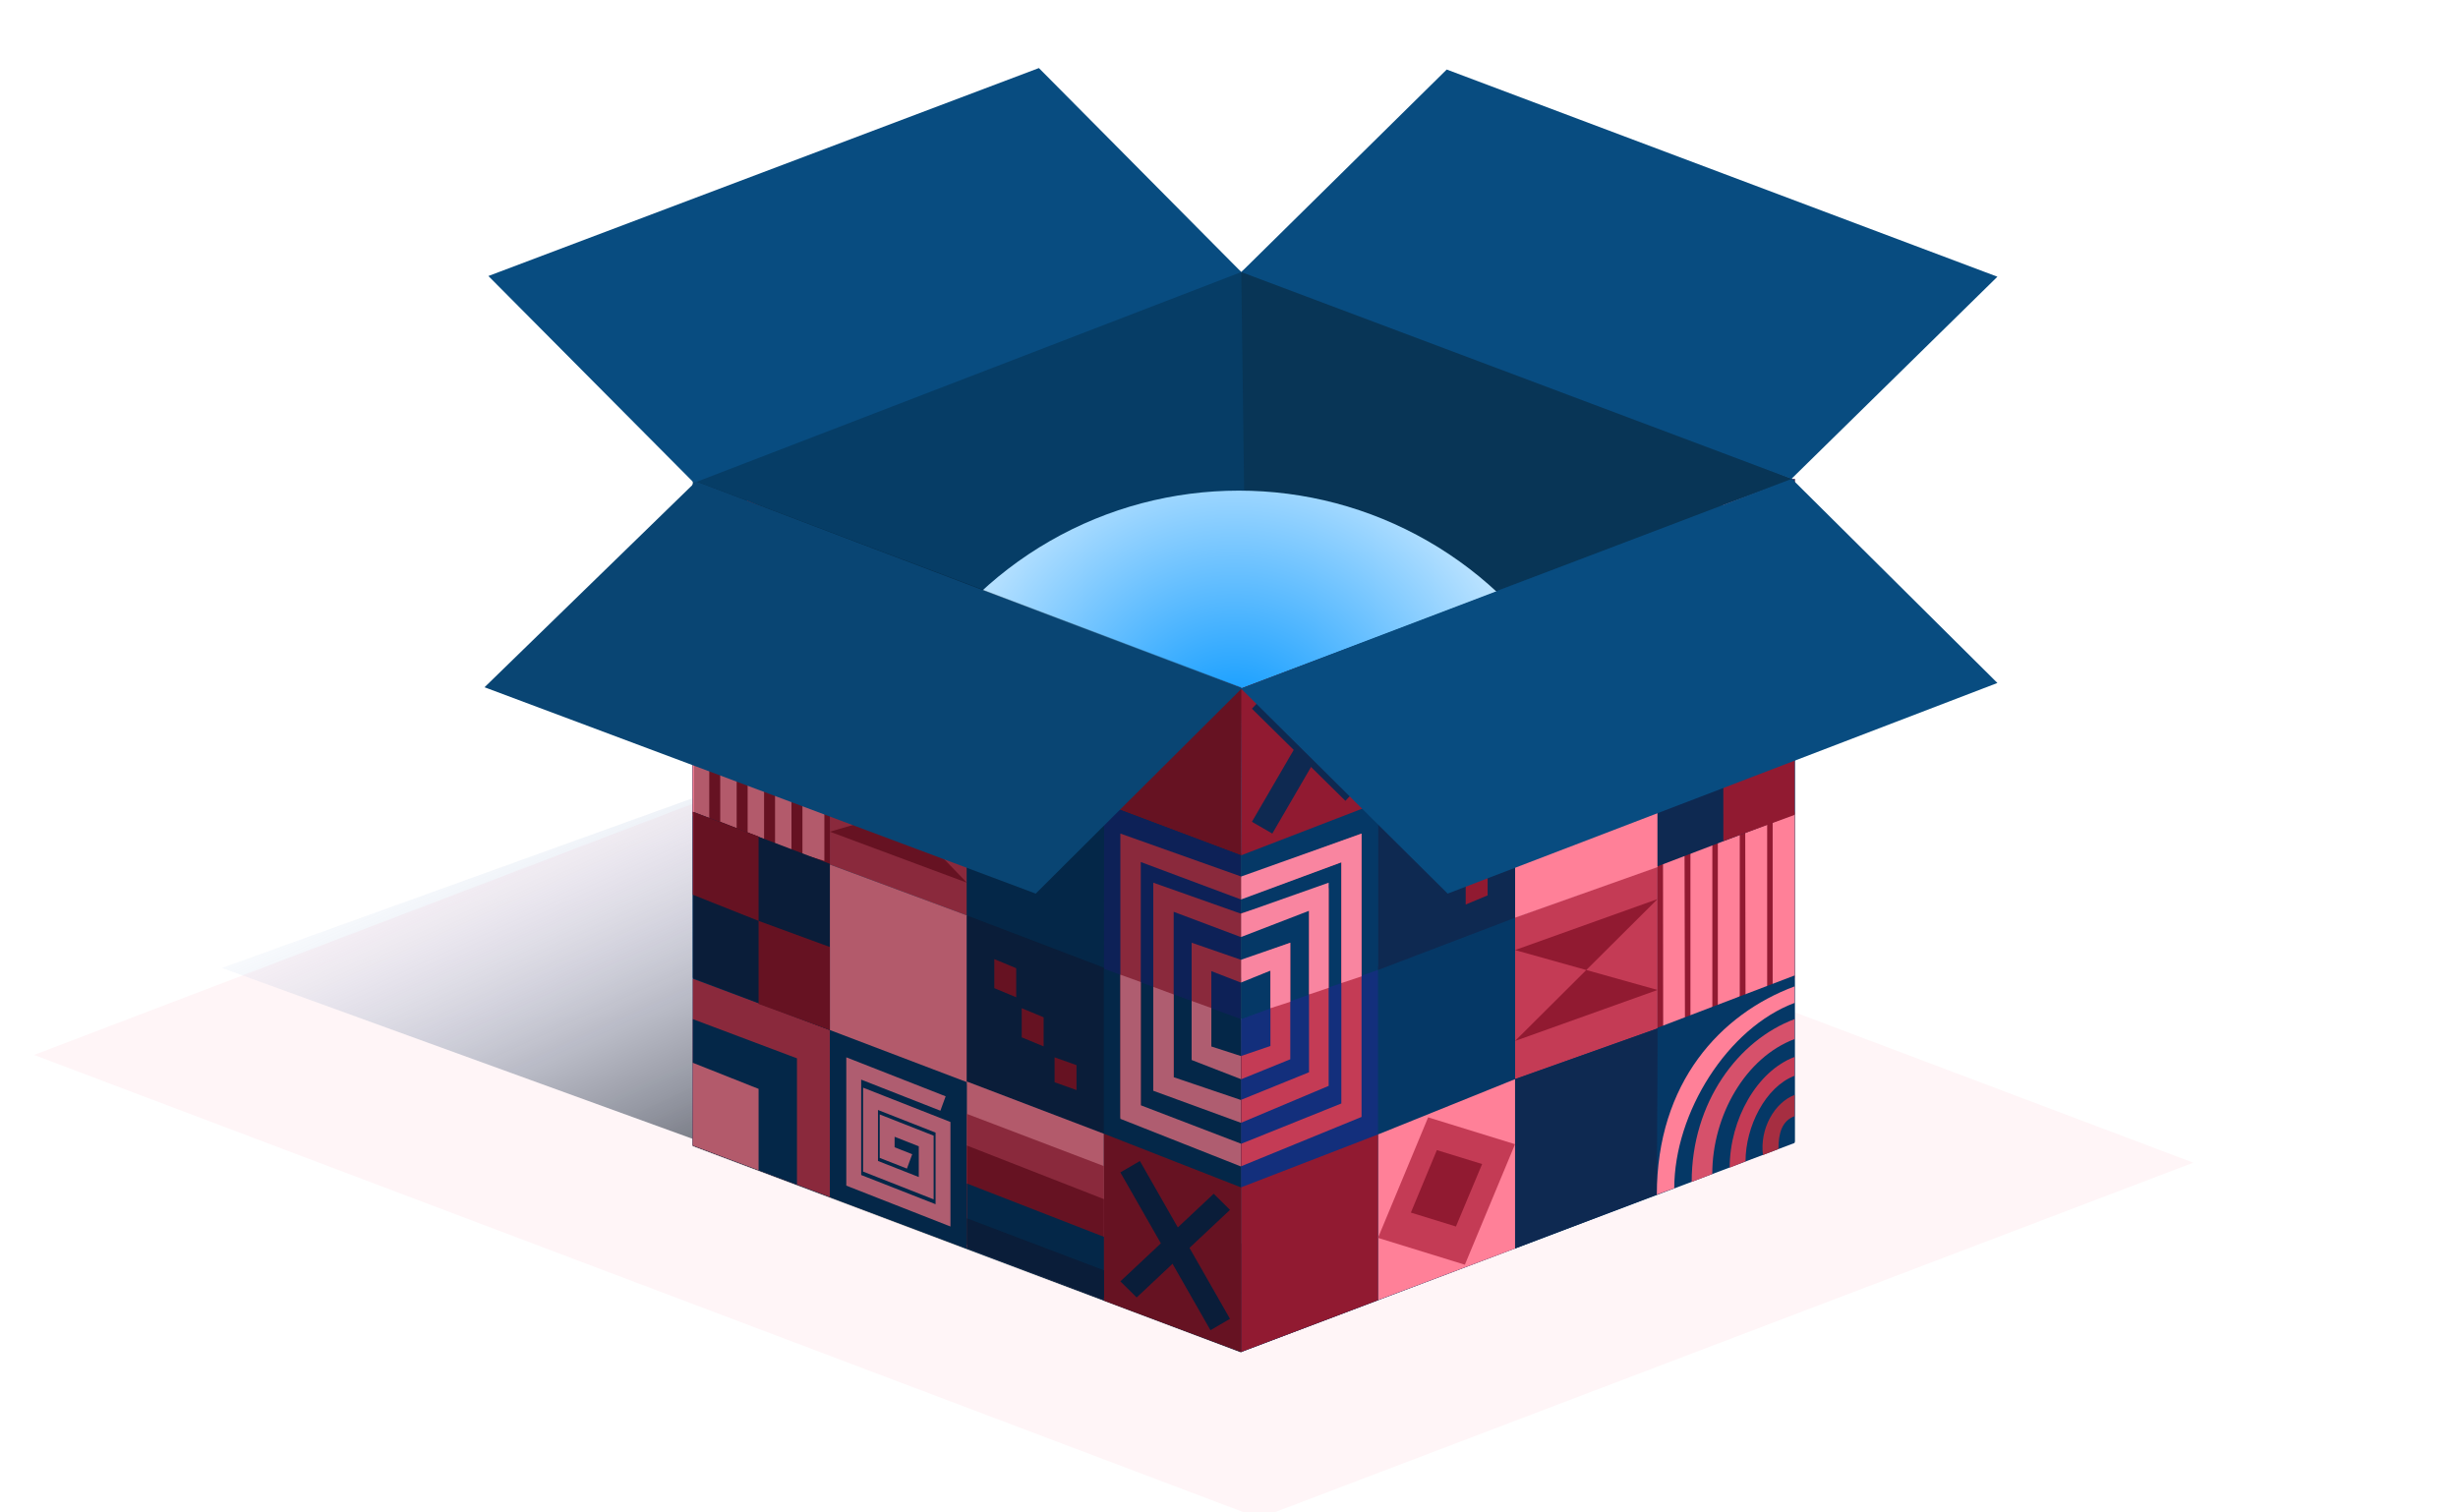 <svg width="650" height="400" fill="none" xmlns="http://www.w3.org/2000/svg"><g clip-path="url(#clip0)"><g filter="url(#filter0_d)"><path d="M331 399.5l247-94L253.5 183 7 277l324 122.5z" fill="#FFF5F7"/></g><g clip-path="url(#clip1)"><g filter="url(#filter1_f)"><path d="M351.849 241.213l-164.02 61.674-129.136-46.895 163.107-58.83 130.049 44.051z" fill="url(#paint0_linear)"/></g><path d="M328.163 357.573l-144.904-54.587-.049-174.904 144.953 54.586v174.905z" fill="#053866"/><path d="M474.576 302.123l-146.412-54.625L327.5 72.57l2.5-2.07 144.567 56.319.009 175.304z" fill="#083556"/><path d="M328.164 357.572l146.353-55.494.05-175.44-146.353 55.044-.05 175.89z" fill="#054270"/><path d="M183.259 302.726L330.5 243.5l-2.257-171.55-1.743-1.45-143.29 56.373.049 175.853z" fill="#063D66"/><g filter="url(#filter2_f)"><ellipse cx="327.604" cy="229.307" rx="99.954" ry="99.552" fill="url(#paint1_radial)"/></g><path d="M328.167 357.575l-144.903-54.589-.05-174.904 144.953 54.586v174.907z" fill="#053866"/><path d="M219.452 185.815l-36.188-13.748-.05-43.985 36.238 14.047v43.686z" fill="#053866"/><path d="M192.847 169.931a23.883 23.883 0 01-9.538-1.728l-.098-4.639c7.363 2.813 14.429 2.27 19.865-1.48 6.473-4.442 10.575-11.796 10.575-22.456l4.348 1.728c0 12.14-3.607 18.951-11.266 24.232a25.653 25.653 0 01-13.886 4.343z" fill="#FF8098"/><path d="M255.689 198.805l-36.238-13.82v-43.914l36.238 13.82v43.914z" fill="#0E2951"/><path d="M291.926 213.238l-36.239-13.82v-43.913l36.239 13.769v43.964z" fill="#FF8098"/><path d="M328.164 226.224l-36.239-13.651v-44.078l36.485 13.544-.246 44.185zm-108.715 2.892l-36.238-13.77v-43.964l36.238 13.82v43.914z" fill="#911A31"/><path d="M255.689 242.106l-36.238-13.475v-42.816l36.238 13.475v42.816z" fill="#C43B55"/><path d="M291.926 256.538l-36.239-13.82v-43.913l36.239 13.82v43.913z" fill="#053866"/><path d="M328.164 269.529l-36.239-13.326.048-43.62 36.191 13.605v43.341z" fill="#132F7C"/><path d="M255.689 286.849l-36.238-13.77v-44.44l36.238 13.454v44.756z" fill="#FF8098"/><path d="M291.929 299.838l-36.238-13.82v-43.913l36.238 13.82v43.913z" fill="#0E2951"/><path d="M328.169 314.272l-36.238-13.667v-44.066l36.238 13.667v44.066z" fill="#053866"/><path d="M219.449 316.57l-36.238-13.61v-44.123l36.238 13.579v44.154z" fill="#C43B55"/><path d="M255.689 330.149l-36.238-13.782v-43.952l36.238 13.782v43.952z" fill="#053866"/><path d="M291.926 343.767l-36.238-13.82v-43.914l36.238 13.82v43.914z" fill="#FF8098"/><path d="M328.164 357.572l-36.239-13.59v-44.143l36.239 14.186v43.547z" fill="#911A31"/><path d="M190.703 161.276a18.412 18.412 0 01-7.492-1.47v-5.322c5.265 2.027 11.796 1.318 15.036-.811 5.417-3.599 8.05-9.176 8.05-16.931l4.455 1.774c0 9.53-3.392 15.359-9.468 19.567a18.965 18.965 0 01-10.581 3.193z" fill="#D6516B"/><path d="M188.113 151.173a11.768 11.768 0 01-4.902-.963v-5.612c3.166 1.283 8.068.962 10.775-1.871 2.809-2.939 3.575-5.345 3.575-10.315l4.494 1.87c0 6.842-2.247 11.492-6.486 14.539a12.912 12.912 0 01-7.456 2.352z" fill="#C43B55"/><path d="M185.519 141.054a4.07 4.07 0 01-2.308-.474v-5.528c.769.316 3.269.527 4.231 0 1.683-.947 1.683-2.79.865-5.527l5.049 1.842c0 3.843-1.25 6.528-3.606 8.318a7.405 7.405 0 01-4.231 1.369z" fill="#A62E41"/><path d="M327.602 307.055l-31.33-11.537v-75.063l31.89 11.339v6.09l-26.49-9.903v64.937l25.481 10.46.449 3.677z" fill="#C43B55"/><path d="M328.162 308.498l-31.89-12.604v-38.117l5.4 1.942v32.594l26.49 10.153v6.032z" fill="#F985A0"/><path d="M327.572 295.428l-22.6-7.113v-54.87l23.192 8.202v6.19l-17.793-6.693v44.636l17.793 6.19-.592 3.458z" fill="#C43B55"/><path d="M327.572 283.294l-12.451-3.347v-30.626l13.046 4.517v6.038l-7.837-3.043v20.324l7.837 3.387-.595 2.75z" fill="#C43B55"/><path d="M328.167 285.405l-13.046-5.065v-15.628l5.209 1.884v10.169l7.837 2.532v6.108z" fill="#F985A0"/><path d="M328.164 296.952l-23.192-8.481V261l5.399 2v21.892l17.793 6.03v6.03z" fill="#F985A0"/><path d="M210.752 313.33l-27.541-10.37v-33.432l27.541 10.368v33.434z" fill="#053866"/><path d="M200.605 309.498l-17.394-6.538v-21.886l17.394 6.904v21.52z" fill="#FF8098"/><path d="M291.926 184.659l-13.256 22.806-22.983-24.825 13.256-22.806 22.983 24.825z" fill="#C43B55"/><path d="M283.231 184.135l-6.932 11.784-11.912-12.804 6.88-11.733 11.964 12.753z" fill="#911A31"/><path d="M291.926 343.665l-36.238-13.863v-35.21l36.238 13.812v35.261z" fill="#C43B55"/><path d="M291.926 343.373l-36.238-14.227V302.96l36.238 14.175v26.238z" fill="#911A31"/><path d="M291.926 343.312l-36.238-14.155v-16.155l36.238 14.103v16.207z" fill="#053866"/><path d="M291.926 343.857l-36.238-13.8v-7.85l36.238 13.75v7.9z" fill="#0E2951"/><path d="M219.451 195.918l36.238 13.487-36.238 10.554 36.238 13.486-36.238-37.527z" fill="#911A31"/><path d="M187.559 217.569l-4.348-1.773v-44.414l4.348 1.772v44.415zm7.247 1.443l-4.348-1.715v-43.029l4.348 1.765v42.979zm23.192 8.659l-5.797-1.717v-43.027l5.797 1.717v43.027zm-8.697-2.887l-4.348-1.717v-43.026l4.348 1.717v43.026zm-7.245-2.886l-4.348-1.717v-43.026l4.348 1.717v43.026z" fill="#FF8098"/><path d="M219.449 272.416l-36.238-13.82v-43.914l36.238 13.77v43.964z" fill="#0E2951"/><path d="M219.449 272.415l-18.844-6.904v-21.963l18.844 6.904v21.963zm-18.844-28.866l-17.394-6.916v-21.951l17.394 6.55v22.317z" fill="#911A31"/><path fill-rule="evenodd" clip-rule="evenodd" d="M223.799 279.632l26.272 10.311-1.394 3.807-20.947-8.221v25.228l19.678 7.723v-18.936l-15.233-5.987v13.485l10.789 4.249v-8.131l-6.392-2.516v2.78l4.658 1.831-1.395 3.805-7.194-2.827v-11.491l14.254 5.611v16.842l-18.651-7.346v-22.191l23.096 9.077v27.641l-27.541-10.809v-33.935z" fill="#F985A0"/><path fill-rule="evenodd" clip-rule="evenodd" d="M325.263 319.974l-24.679 23.165-4.312-4.258 24.679-23.166 4.312 4.259z" fill="#0E2951"/><path fill-rule="evenodd" clip-rule="evenodd" d="M301.438 307.055l23.825 41.736-5.166 3.008-23.825-41.736 5.166-3.008z" fill="#0E2951"/><path d="M268.731 263.755l-5.797-2.416v-7.687l5.797 2.416v7.687zm7.247 12.99l-5.797-2.403v-7.7l5.797 2.403v7.7zm8.699 11.548l-5.797-2.071v-6.59l5.797 2.071v6.59z" fill="#911A31"/><path d="M328.409 182.039l146.156-55.4v175.64l-146.403 55.294.247-175.534z" fill="#053866"/><path d="M438.329 228.49l36.238-13.808v43.925l-36.238 13.808V228.49z" fill="#911A31"/><path d="M400.641 242.59l37.687-13.475v42.865l-37.687 13.426V242.59z" fill="#C43B55"/><path d="M364.406 255.925l36.238-13.82v43.913l-36.238 13.82v-43.913z" fill="#053866"/><path d="M328.165 269.5l36.238-13v43.8l-36.238 13.972V269.5z" fill="#132F7C"/><path d="M400.64 198.192l37.688-13.82v44.948l-37.688 13.389v-44.517z" fill="#FF8098"/><path d="M364.406 212.626l36.238-13.82v43.913l-36.238 13.82v-43.913z" fill="#0E2951"/><path d="M328.165 225.767l36.238-13.972v43.762l-36.238 13.972v-43.762z" fill="#053866"/><path d="M400.645 285.386l37.745-13.411-.251 43.956-37.494 14.261v-44.806z" fill="#0E2951"/><path d="M364.406 300.031l36.238-14.624v44.792l-36.238 13.644v-43.812z" fill="#FF8098"/><path d="M328.165 314.027l36.238-13.996v43.838l-36.238 13.701v-43.543z" fill="#911A31"/><path d="M438.327 140.497l36.238-13.858v43.925l-36.238 13.808v-43.875z" fill="#C43B55"/><path d="M400.637 154.893l37.688-13.82v43.913l-37.688 13.82v-43.913z" fill="#053866"/><path d="M364.399 168.98l36.238-13.475v42.816l-36.238 13.474V168.98z" fill="#FF8098"/><path d="M328.361 182.018l36.04-13.523v43.762l-36.238 13.972.198-44.211z" fill="#911A31"/><path d="M328.158 308.46v-5.941l26.548-10.679v-63.821l-26.112 9.541-1.883-4.844 33.339-12.26v74.943l-31.892 13.061z" fill="#C43B55"/><path d="M360.053 258.229L354.711 260v-31.939l-26.548 9.831v-6.062l31.89-11.374v37.773z" fill="#F985A0"/><path d="M328.163 296.953v-6.068l18-7.302v-42.922l-18 6.957v-6.068l23.193-6.661v52.296l-23.193 9.768z" fill="#C43B55"/><path d="M328.158 285.448v-6.154l7.8-2.667v-19.971l-7.397 2.701-1.85-4.727 14.496-5.307v30.826l-13.049 5.299z" fill="#C43B55"/><path d="M341.209 264.945l-5.261 1.698v-9.945l-7.785 3.166v-6.034l13.046-4.507v15.622z" fill="#F985A0"/><path d="M351.356 261.268L346.163 263v-22.123l-18 6.944v-6.175l23.193-8.2v27.822z" fill="#F985A0"/><path d="M455.719 133.581l18.844-6.942v21.975l-18.844 6.892v-21.925z" fill="#FF8098"/><path d="M364.399 327.381l13.264-31.871 22.974 7.098-13.264 31.872-22.974-7.099z" fill="#C43B55"/><path d="M373.095 320.693l6.876-16.523 11.968 3.683-6.926 16.523-11.918-3.683z" fill="#911A31"/><path d="M364.399 168.961l36.238-13.456v34.224l-36.238 13.406v-34.174z" fill="#C43B55"/><path d="M364.399 169.224l36.238-13.719v25.301l-36.238 13.669v-25.251z" fill="#911A31"/><path d="M364.399 168.986l36.238-13.481v15.435l-36.238 13.432v-15.386z" fill="#053866"/><path d="M364.399 169.274l36.238-13.769v7.882l-36.238 13.768v-7.881z" fill="#0E2951"/><path d="M438.325 261.817l-37.688 13.486 37.688-37.526-37.688 13.486" fill="#911A31"/><path d="M474.561 259.131l-5.797 1.739v-44.399l5.797-1.788v44.448zm-7.247 1.926l-5.722 2.154-.075-43.925 5.797-1.717v43.488zm-21.744 8.199l-5.756 2.323-.041-43.632 5.689-1.718.108 43.027zm7.25-2.887l-5.797 2.7v-44.01l5.797-1.717v43.027zm7.247-2.887l-5.797 3.713v-45.022l5.797-1.717v43.026z" fill="#FF8098"/><path d="M438.327 185.203l36.238-13.82v43.913l-36.238 13.82v-43.913z" fill="#0E2951"/><path d="M438.327 271.803l36.238-13.82v43.914l-36.238 13.82v-43.914z" fill="#053866"/><path d="M438.327 185.158l17.394-6.559v20.865l-17.394 6.559v-20.865z" fill="#911A31"/><path d="M442.745 314.257l-4.606 1.674c0-29.583 16.82-47.765 36.426-55.061v4.368c-17.691 6.601-31.82 29.016-31.82 49.019z" fill="#FF8098"/><path d="M452.797 310.491l-5.444 2.092c0-21.123 12.378-37.534 27.211-43.053v5.268c-12.96 4.867-21.767 20.189-21.767 35.693z" fill="#D6516B"/><path d="M461.593 307.144l-4.189 1.673c0-12.824 7.268-25.582 17.158-29.288v4.981c-7.704 2.925-12.969 13.418-12.969 22.634z" fill="#C43B55"/><path d="M470.298 303.877l-4.099 1.593c-.882-6.946 3.036-13.865 8.376-15.899l-.014 5.624c-3.332 1.24-4.263 4.465-4.263 8.682z" fill="#A62E41"/><path fill-rule="evenodd" clip-rule="evenodd" d="M433.976 146.845v34.707l-26.203 10.037-1.458-3.893 23.544-9.019v-25.803l-20.757 7.951v19.372l16.102-6.134v-13.796l-11.447 4.361v8.267l6.743-2.58v-2.793l-3.417 1.312-1.461-3.892 8.995-3.453v11.702l-14.977 5.731v-17.174l19.681-7.498v22.693l-24.336 9.272V157.95l28.991-11.105z" fill="#F985A0"/><path fill-rule="evenodd" clip-rule="evenodd" d="M331.06 217.338l25.05-43.069 5.391 3.118-25.05 43.069-5.391-3.118z" fill="#0E2951"/><path fill-rule="evenodd" clip-rule="evenodd" d="M355.777 211.796l-24.717-24.362 4.275-4.505 24.716 24.362-4.274 4.505z" fill="#0E2951"/><path d="M387.592 231.532l5.798-2.416v7.687l-5.798 2.416v-7.687zm-7.246-6.13l5.797-2.06v6.601l-5.797 2.059v-6.6zm-8.7-7.205l5.797-2.071v6.589l-5.797 2.071v-6.589z" fill="#911A31"/><path d="M447.023 137.404l27.541-10.765v34.081l-27.541 10.662v-33.978z" fill="#053866"/><path d="M455.719 199.948l18.844-6.916v22.48l-18.834 6.923-.01-22.487z" fill="#911A31"/><path opacity=".3" d="M183.799 127.186l144.451 54.593v175.982l-145.096-54.593.645-175.982z" fill="#000"/><path d="M528.199 73.184L473.74 126.64 328.25 71.952l54.324-53.563 145.625 54.795z" fill="#084C80"/><path d="M328.41 182.039l-54.523 54.293-145.758-54.574 55.953-54.446 144.328 54.727z" fill="#094573"/><path d="M328.249 71.95L274.729 18 129.153 72.997l54.36 54.697 144.736-55.743zm199.95 108.678l-54.364-53.99-145.671 55.452 54.664 54.242 145.371-55.704z" fill="#084C80"/></g></g><defs><filter id="filter0_d" x="5" y="181" width="579" height="224.5" filterUnits="userSpaceOnUse" color-interpolation-filters="sRGB"><feFlood flood-opacity="0" result="BackgroundImageFix"/><feColorMatrix in="SourceAlpha" values="0 0 0 0 0 0 0 0 0 0 0 0 0 0 0 0 0 0 127 0"/><feOffset dx="2" dy="2"/><feGaussianBlur stdDeviation="2"/><feColorMatrix values="0 0 0 0 0 0 0 0 0 0 0 0 0 0 0 0 0 0 0.1 0"/><feBlend in2="BackgroundImageFix" result="effect1_dropShadow"/><feBlend in="SourceGraphic" in2="effect1_dropShadow" result="shape"/></filter><filter id="filter1_f" x="53.693" y="192.162" width="303.156" height="115.726" filterUnits="userSpaceOnUse" color-interpolation-filters="sRGB"><feFlood flood-opacity="0" result="BackgroundImageFix"/><feBlend in="SourceGraphic" in2="BackgroundImageFix" result="shape"/><feGaussianBlur stdDeviation="2.5" result="effect1_foregroundBlur"/></filter><filter id="filter2_f" x="147.65" y="49.755" width="359.909" height="359.104" filterUnits="userSpaceOnUse" color-interpolation-filters="sRGB"><feFlood flood-opacity="0" result="BackgroundImageFix"/><feBlend in="SourceGraphic" in2="BackgroundImageFix" result="shape"/><feGaussianBlur stdDeviation="40" result="effect1_foregroundBlur"/></filter><clipPath id="clip0"><path fill="#fff" d="M0 0h650v400H0z"/></clipPath><clipPath id="clip1"><path fill="#fff" transform="translate(58.693 18)" d="M0 0h469.504v339.761H0z"/></clipPath><radialGradient id="paint1_radial" cx="0" cy="0" r="1" gradientUnits="userSpaceOnUse" gradientTransform="matrix(0 78.955 -79.274 0 326.452 195.019)"><stop stop-color="#0095FF"/><stop offset="1" stop-color="#BCE3FF"/></radialGradient><linearGradient id="paint0_linear" x1="343.165" y1="304.669" x2="268.078" y2="141.028" gradientUnits="userSpaceOnUse"><stop offset=".096"/><stop offset=".978" stop-color="#B4D1FA" stop-opacity="0"/></linearGradient></defs></svg>